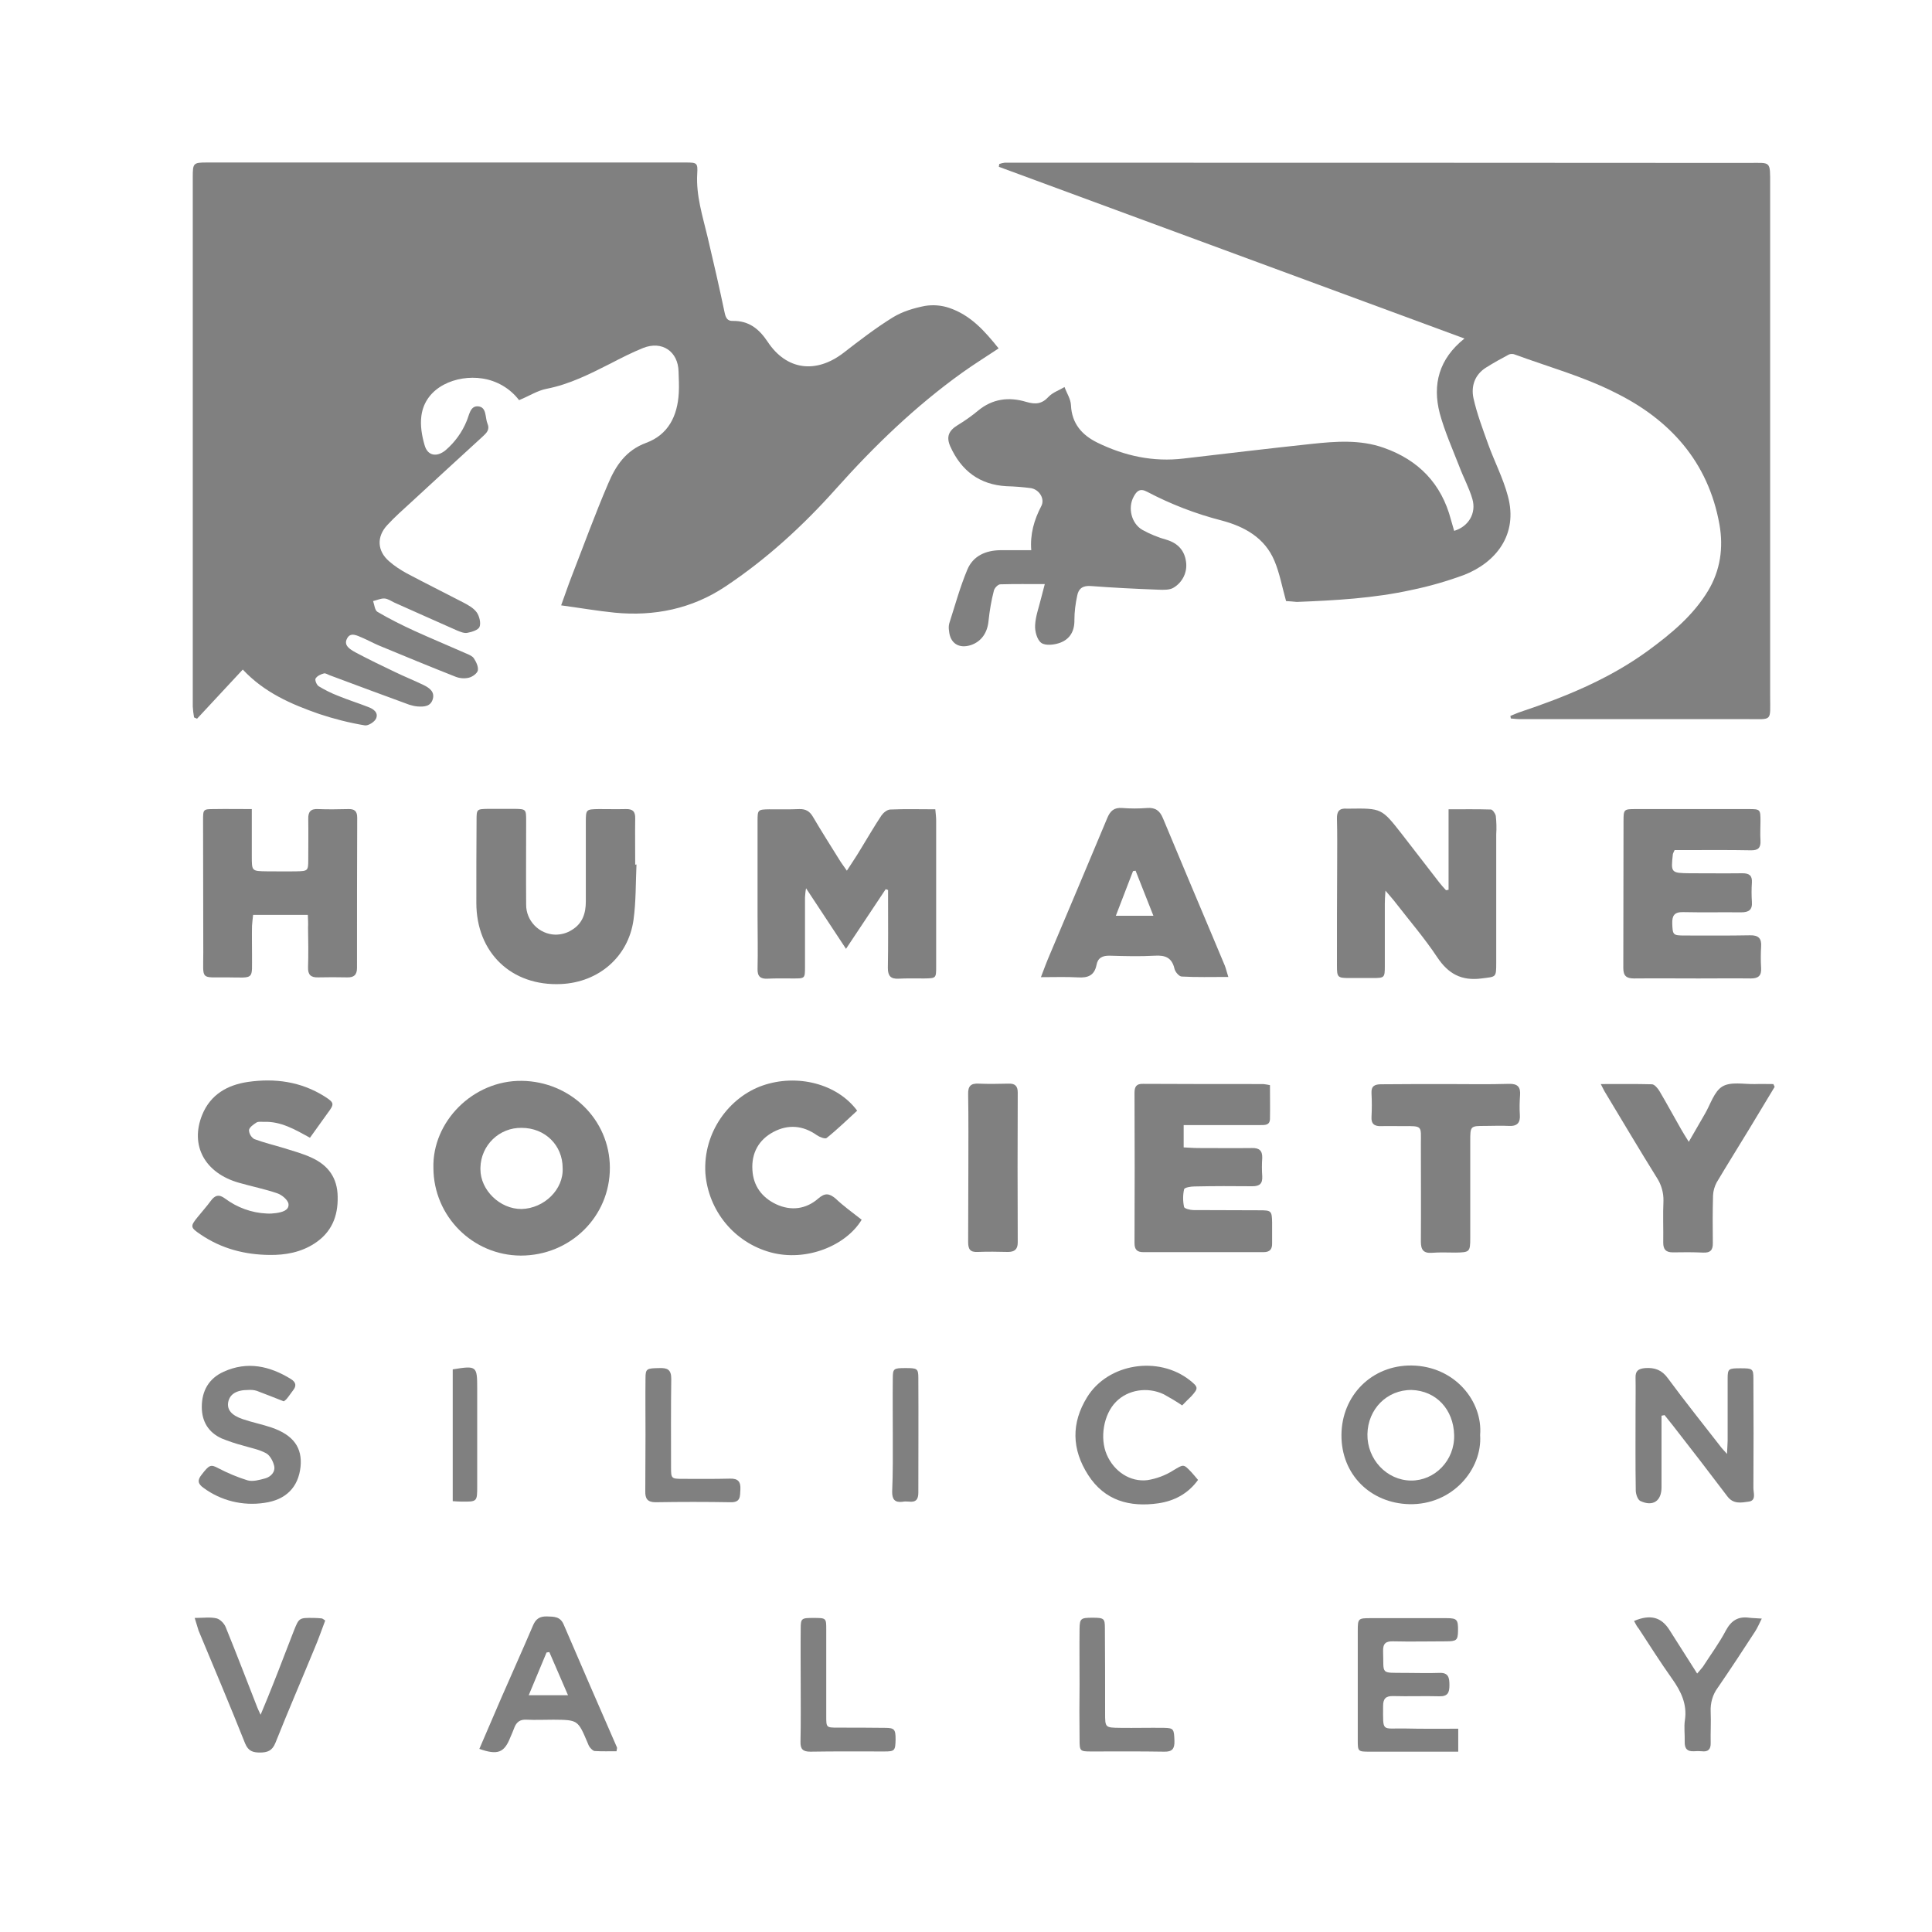 <?xml version="1.0" encoding="utf-8"?>
<!-- Generator: Adobe Illustrator 21.1.0, SVG Export Plug-In . SVG Version: 6.00 Build 0)  -->
<svg version="1.1" id="Layer_1" xmlns="http://www.w3.org/2000/svg" xmlns:xlink="http://www.w3.org/1999/xlink" x="0px" y="0px"
	 viewBox="0 0 900 900" style="enable-background:new 0 0 900 900;" xml:space="preserve">
<style type="text/css">
	.st0{fill:none;}
	.st1{fill:#808080;}
</style>
<title>hssv</title>
<g id="WposXp.tif">
	<path class="st0" d="M0,0h900v900H0C0,600,0,300,0,0z"/>
</g>
<g id="WposXp.tif-2">
	<path class="st1" d="M465.2,162.3c-6.2,4.1-11.8,7.6-17.1,11.4c-21.6,15.5-40.7,33.9-58.4,53.7c-15.5,17.4-32.5,33-51.9,45.9
		c-15.5,10.3-33,13.9-51.5,12.1c-8-0.8-16-2.2-24.9-3.4c1.9-5.2,3.3-9.4,4.9-13.5c5.6-14.4,10.9-29,17-43.2
		c3.5-8.3,8.2-15.5,17.7-19c10.3-3.8,14.6-12.5,15.2-23.2c0.2-3.3,0-6.7-0.1-10c-0.2-9.4-7.7-14.5-16.5-11
		c-5.2,2.1-10.3,4.7-15.3,7.3c-9.5,4.8-18.9,9.6-29.6,11.7c-4.3,0.8-8.2,3.4-12.9,5.3c-4.2-5.5-10.4-9.1-17.2-10.1
		c-11.8-1.8-26.5,3.8-28.3,17.4c-0.6,4.4,0.2,9.3,1.5,13.7c1.4,5,5.7,5.7,9.8,2.3c4.3-3.7,7.7-8.4,9.8-13.6c1.2-2.7,1.6-7.2,5.4-6.8
		c4,0.4,3.1,5.2,4.3,8.1s-0.6,4.4-2.3,6c-11,10.1-22.1,20.2-33.1,30.4c-3.8,3.5-7.7,6.9-11.2,10.7c-5.2,5.5-4.8,12.2,0.8,17
		c2.5,2.2,5.3,4,8.2,5.6c8.7,4.6,17.5,9,26.2,13.5c2.3,1.2,4.9,2.6,6.4,4.7c1.2,1.7,2,4.9,1.3,6.7c-0.6,1.5-3.6,2.4-5.7,2.8
		c-1.5,0.3-3.3-0.5-4.8-1.1c-9.8-4.3-19.5-8.7-29.2-13c-1.5-0.7-3-1.8-4.6-1.9c-1.7-0.1-3.5,0.8-5.3,1.2c0.6,1.7,0.8,4.3,2,5
		c5.6,3.3,11.4,6.2,17.3,8.9c7.9,3.6,15.9,6.9,23.8,10.4c1.4,0.6,3,1.2,3.8,2.3c1.1,1.7,2.2,3.9,1.9,5.7c-0.3,1.4-2.5,3-4.2,3.4
		c-2.1,0.5-4.3,0.3-6.3-0.5c-11.9-4.7-23.8-9.6-35.6-14.5c-2.6-1.1-5.1-2.5-7.7-3.6c-2.4-1-5.5-2.8-7.1,0.3
		c-1.8,3.3,1.4,5.1,3.9,6.5c6,3.2,12.2,6.2,18.3,9.1c4.5,2.2,9.1,4,13.6,6.2c2.6,1.3,5.1,3.1,4.1,6.5s-4,3.6-7,3.4
		c-1.3-0.1-2.6-0.4-3.9-0.8c-12.3-4.5-24.7-9.1-37-13.7c-0.9-0.3-2-1.1-2.8-0.9c-1.5,0.4-3.2,1.2-3.9,2.4c-0.4,0.7,0.5,3,1.5,3.6
		c2.8,1.7,5.8,3.2,8.9,4.4c4.6,1.9,9.4,3.4,14,5.2c2.5,0.9,5,2.6,3.8,5.4c-0.7,1.6-3.7,3.5-5.3,3.2c-7.2-1.2-14.3-3-21.2-5.3
		c-12.9-4.5-25.5-9.9-35.6-20.7l-21.3,22.9l-1.4-0.6c-0.3-1.7-0.5-3.4-0.6-5.1c0-82.2,0-164.3,0-246.5c0-6.6,0.2-6.9,6.6-6.9
		c74.3,0,148.7,0,223,0c5.3,0,5.7,0.2,5.4,5.2c-0.6,10.2,2.5,19.7,4.8,29.4c2.8,11.8,5.5,23.6,8,35.5c0.5,2.3,1.3,3.8,3.8,3.7
		c7.5-0.1,12.2,3.7,16.2,9.7c8.8,13.3,22.5,15,35.3,5.2c7.5-5.8,15-11.6,23.1-16.6c4.4-2.7,9.8-4.3,14.9-5.3
		c3.8-0.6,7.6-0.3,11.2,0.9C452.2,146.8,458.7,154.2,465.2,162.3z"/>
	<path class="st1" d="M599.1,280c-1.9-6.8-3-13-5.4-18.7c-4.5-10.8-14-16-24.5-18.8c-12.1-3.1-23.8-7.6-34.8-13.4
		c-3.3-1.8-4.9-0.4-6.3,2.3c-2.8,5.1-1.1,12.4,4,15.4c3.6,2,7.5,3.6,11.5,4.7c5.1,1.6,8.2,4.9,8.9,10.2c0.7,4.8-1.6,9.5-5.7,12
		c-1.8,1.2-4.8,1.1-7.2,1c-10.5-0.4-21-0.9-31.4-1.7c-3.8-0.3-5.8,1.2-6.4,4.5c-0.8,3.7-1.3,7.5-1.3,11.3c0.1,5.2-2.1,8.9-6.6,10.6
		c-2.7,1-6.8,1.5-8.8,0.1s-3.1-5.5-2.9-8.3c0.2-4.2,1.8-8.4,2.8-12.6c0.5-1.9,1-3.8,1.7-6.5c-7.2,0-14-0.1-20.7,0.1
		c-1.1,0-2.7,1.7-3,2.9c-1.2,4.6-2,9.3-2.5,14.1c-0.5,5.4-3.2,9.6-8.2,11.3c-5.6,1.8-9.7-0.8-10.2-6.6c-0.2-1.2-0.2-2.3,0.1-3.5
		c2.7-8.4,5-16.9,8.4-25c2.7-6.5,8.6-9,15.4-9.1c4.6,0,9.3,0,14.4,0c-0.6-7.4,1.3-14.1,4.7-20.6c1.7-3.3-0.9-7.6-4.8-8.3
		c-3.8-0.5-7.6-0.8-11.4-0.9c-12.6-0.7-21.1-7.2-26.2-18.5c-2-4.5-0.8-7.4,3.5-10c3.3-2,6.4-4.2,9.3-6.6c6.8-5.7,14.5-6.6,22.5-4.2
		c4.4,1.3,7.4,1,10.5-2.4c1.9-2,4.9-3,7.4-4.5c1,2.8,2.9,5.6,3,8.5c0.4,8.6,5.2,13.9,12.3,17.4c12.7,6.2,26,9.1,40.2,7.4
		c19.8-2.3,39.7-4.7,59.5-6.8c11.3-1.2,22.7-2.1,33.7,1.8c16.2,5.7,26.9,16.7,31.3,33.5c0.5,1.7,1,3.5,1.5,5.2
		c6.7-2,10.4-8.2,8.5-14.8c-1.5-5.2-4.2-10.1-6.1-15.2c-3.2-8.2-6.8-16.3-9.1-24.7c-3.5-13.5-0.4-25.4,11.5-34.9l-216.9-80l0.2-1.3
		c0.8-0.3,1.7-0.5,2.5-0.6c115.5,0,231,0,346.4,0.1c10.7,0,10.2-1.2,10.2,10.3c0,79.3,0,158.7,0,238c0,12.1,1.3,10.8-10.6,10.8
		c-35.3,0-70.7,0-106,0c-1.4,0-2.8-0.2-4.2-0.3l-0.2-1.2c1.6-0.6,3.2-1.4,4.8-1.9c20.9-7,41.2-15.3,59.2-28.4
		c10.8-7.9,21.1-16.4,28.1-28c5.7-9.5,7.2-20,5.3-30.8c-5.2-29.3-23.2-49.1-49-61.7c-14.7-7.4-30.7-11.8-46.2-17.5
		c-0.9-0.4-1.9-0.4-2.8-0.1c-3.6,1.9-7.2,3.9-10.7,6.1c-5.3,3.3-7.1,8.7-5.9,14.3c1.6,7.2,4.3,14.3,6.8,21.3
		c2.9,8.1,7,15.9,9.2,24.2c5,18.2-5.8,31.1-20.3,36.8c-7.9,2.9-16.1,5.3-24.4,7c-17.6,3.9-35.6,4.9-53.6,5.6
		C602.2,280.2,600.6,280.1,599.1,280z"/>
	<path class="st1" d="M394.5,405.6c2.4-3.7,4.5-6.8,6.4-10c3.2-5.2,6.3-10.6,9.7-15.7c0.9-1.3,2.7-2.8,4.2-2.8
		c6.8-0.3,13.6-0.1,20.9-0.1c0.2,2.1,0.4,3.7,0.4,5.2c0,22.7,0,45.3,0,68c0,5.5,0,5.5-5.5,5.6c-4,0-8-0.1-12,0.1c-3.7,0.2-5-1.3-5-5
		c0.2-10.7,0.1-21.3,0.1-32c0-1.5,0-2.9,0-4.3l-1.1-0.4l-18.5,27.8l-18.6-28.2c-0.3,1.4-0.4,2.9-0.5,4.3c0,10.8,0,21.6,0,32.5
		c0,5.2-0.1,5.2-5.4,5.2c-4,0-8-0.1-12,0.1c-3.4,0.2-4.8-1.1-4.7-4.6c0.2-8.2,0-16.3,0-24.5c0-14.8,0-29.6,0-44.5
		c0-5.1,0.2-5.2,5.4-5.3c4.7,0,9.3,0.1,14-0.1c3-0.1,4.9,1,6.4,3.6c4,6.8,8.2,13.4,12.3,20C391.9,402,393,403.4,394.5,405.6z"/>
	<path class="st1" d="M674.8,414.5V377c6.9,0,13.3-0.1,19.7,0.1c0.8,0,2.1,1.9,2.3,3c0.3,2.8,0.4,5.7,0.2,8.5c0,20,0,40,0,59.9
		c0,7.1-0.1,6.4-6.8,7.3c-9.4,1.2-15.5-2.1-20.7-9.9c-5.9-8.9-12.9-17-19.4-25.4c-1.2-1.6-2.5-3-4.7-5.6c-0.2,2.9-0.3,4.5-0.3,6.2
		c0,9.7,0,19.3,0,29c0,5.4-0.2,5.5-5.7,5.5c-3.7,0-7.3,0-11,0c-5.3,0-5.6-0.4-5.6-5.7c0-15.8,0-31.6,0.1-47.5c0-7,0.1-14-0.1-21
		c-0.1-3.4,1.1-5,4.6-4.7c0.3,0,0.7,0,1,0c15.2-0.2,15.2-0.2,24.6,11.8c5.8,7.5,11.6,15,17.4,22.5c1,1.3,2.1,2.5,3.2,3.7
		L674.8,414.5z"/>
	<path class="st1" d="M201.9,544.1c-0.6-21.5,18.4-40.9,41.2-40.6c22.6,0.3,40.9,18,41,40.4c0.1,22.8-18.4,41-41.5,41
		C220.2,584.8,202,566.6,201.9,544.1z M262.1,544.1c0-10.6-8.2-18.7-19.1-18.7c-10.4-0.2-19,8.1-19.2,18.6c0,0.2,0,0.5,0,0.7
		c0,9.7,9.1,18.6,19.2,18.5C253.5,562.9,262.6,554.1,262.1,544.1L262.1,544.1z"/>
	<path class="st1" d="M780.1,396c-0.3,0.6-0.6,1.2-0.8,1.8c-1,8.8-0.9,8.9,7.9,9c8.2,0,16.3,0.1,24.5,0c3.2,0,4.6,1.1,4.4,4.3
		c-0.2,3-0.2,6,0,9c0.3,3.8-1.5,4.9-5,4.9c-9-0.1-18,0.1-27-0.1c-4.1-0.1-5.2,1.6-5.1,5.3c0.2,5.3,0.3,5.6,5.7,5.6
		c10.2,0,20.3,0.1,30.5-0.1c3.9-0.1,5.5,1.4,5.2,5.3c-0.2,3.3-0.2,6.7,0,10c0.2,3.4-1.2,4.8-4.7,4.8c-8.2-0.1-16.3,0-24.5,0
		c-10,0-20-0.1-30,0c-3.6,0-5-1.2-5-4.9c0.1-22.8,0-45.7,0.1-68.5c0-5.4,0.2-5.5,5.7-5.5c17.5,0,35,0,52.5,0c5.5,0,5.6,0.1,5.6,5.6
		c0,3-0.2,6,0,9c0.2,3.5-1.1,4.7-4.6,4.6c-10-0.2-20-0.1-30-0.1L780.1,396z"/>
	<path class="st1" d="M143.4,426.2h-25.5c-0.2,1.9-0.4,3.5-0.5,5.1c-0.1,4.3,0,8.7,0,13c-0.1,12.4,1.5,11.1-11.4,11
		s-11.3,1.6-11.3-11.6c0-20.5-0.1-41-0.1-61.5c0-5.2,0-5.3,5.2-5.3c5.6-0.1,11.2,0,17.5,0c0,7.8,0,14.9,0,22c0,6.9,0,6.9,6.9,7
		c4.7,0,9.3,0.1,14,0c5.2-0.1,5.4-0.3,5.4-5.4c0-6.3,0.1-12.7,0-19c-0.1-3.4,1.2-4.8,4.6-4.6c4.7,0.2,9.3,0.1,14,0
		c2.9-0.1,4.2,0.9,4.2,4c-0.1,23.3-0.1,46.7-0.1,70c0,3.3-1.5,4.5-4.6,4.4c-4.5-0.1-9-0.1-13.5,0c-3.4,0.1-4.8-1.2-4.7-4.7
		c0.2-6.2,0.1-12.3,0-18.5C143.6,430.3,143.5,428.5,143.4,426.2z"/>
	<path class="st1" d="M591.6,505.5c0,5.3,0.1,10.6,0,15.8c-0.1,2.9-2.3,2.8-4.4,2.8h-35.8v10.4c2.3,0.1,4.6,0.3,6.8,0.3
		c8.3,0,16.7,0.1,25,0c3.4-0.1,4.9,1.2,4.8,4.6c-0.2,2.8-0.2,5.7,0,8.5c0.2,3.5-1.2,4.7-4.6,4.7c-9-0.1-18-0.1-27,0.1
		c-1.7,0-4.6,0.5-4.8,1.3c-0.6,2.7-0.6,5.6,0,8.3c0.2,0.7,2.8,1.4,4.3,1.4c10.3,0.1,20.7,0,31,0.1c5.3,0,5.6,0.3,5.7,5.7
		c0,3.2,0,6.3,0,9.5c0.1,2.9-1,4.3-4,4.3c-18.7,0-37.3,0-56,0c-2.9,0-4.1-1.2-4.1-4.2c0.1-23.3,0.1-46.7,0-70c0-2.8,0.8-4.3,4-4.2
		c18.7,0.1,37.3,0.1,56,0.1C589.5,505.1,590.6,505.3,591.6,505.5z"/>
	<path class="st1" d="M296.5,402.7c-0.4,8.6-0.2,17.4-1.4,25.9c-2.4,17.1-16.2,29-33.7,29.8c-23.1,1.1-39.5-14.6-39.5-37.8
		c0-12.8,0-25.6,0.1-38.5c0-5.2,0.1-5.2,5.4-5.3c4.2,0,8.3,0,12.5,0c5.1,0.1,5.2,0.2,5.2,5.5c0,13-0.1,26,0,39
		c-0.1,7.6,6,13.9,13.6,14.1c2.7,0,5.4-0.7,7.7-2.2c5-3,6.5-7.8,6.5-13.2c0-12.3,0-24.6,0-37c0-6,0.1-6,6.1-6.1
		c4.2,0,8.3,0.1,12.5,0c3.3-0.1,4.5,1.2,4.4,4.4c-0.1,7.2,0,14.3,0,21.5L296.5,402.7z"/>
	<path class="st1" d="M572.2,455.1c-8,0-14.9,0.2-21.8-0.2c-1.2-0.1-3-2.2-3.3-3.7c-1.2-5.1-4.3-6.3-9.1-6c-7,0.4-14,0.2-21,0
		c-3.4-0.1-5.6,1-6.2,4.3c-1,5-4.1,6.1-8.7,5.8c-5.4-0.3-10.8-0.1-17.2-0.1c1.6-4.2,2.7-7.2,4-10.2c9-21.3,18-42.6,26.9-63.9
		c1.4-3.4,3.2-5,7-4.7c3.8,0.3,7.7,0.3,11.5,0c3.9-0.3,6,1.2,7.5,4.9c7.5,18.1,15.2,36.2,22.8,54.3c2,4.8,4,9.5,6,14.3
		C571.1,451.2,571.4,452.6,572.2,455.1z M519.8,426.6h17.5l-8.3-21l-1.2,0.2L519.8,426.6z"/>
	<path class="st1" d="M144.4,530c-7.1-3.9-13.6-7.7-21.5-7.4c-1.2,0-2.6-0.2-3.4,0.3c-1.4,0.9-3.3,2.2-3.5,3.5c0,1.7,1,3.3,2.4,4.2
		c4.5,1.7,9.2,2.8,13.8,4.2c4.4,1.4,9,2.6,13.2,4.6c7.5,3.5,11.8,9.3,11.9,18.1c0.2,9.2-2.9,16.6-10.7,21.7
		c-6.4,4.2-13.7,5.5-21,5.4c-11.5-0.1-22.4-2.9-32.1-9.5c-4.9-3.3-5-3.8-1.3-8.3c2-2.5,4.1-4.8,6-7.4s3.8-3.2,6.6-1.1
		c5.6,4.2,12.4,6.7,19.4,7c1.5,0.1,3,0,4.4-0.2c2.7-0.4,6.1-1.2,5.8-4.2c-0.2-1.9-3.1-4.3-5.2-5c-5.8-2-11.9-3.2-17.8-4.9
		c-16-4.5-23-17.4-17.2-31.7c3.9-9.5,11.8-13.9,21.3-15.3c12.5-1.8,24.6-0.2,35.6,6.7c4.7,3,4.8,3.5,1.4,8L144.4,530z"/>
	<path class="st1" d="M401.4,568.2c-7.3,12.1-25.8,19.7-42.4,15.2c-16.9-4.6-29-19.3-30.4-36.8c-1.2-19.4,11.4-35.6,26.6-40.9
		c16.1-5.6,34.8-0.9,44.1,11.7c-4.6,4.2-9.2,8.7-14.2,12.7c-0.7,0.6-3.3-0.4-4.6-1.3c-6.5-4.6-13.4-5.1-20.2-1.5s-10.3,9.8-9.8,17.7
		c0.4,7.5,4.5,12.9,11.1,16c6.9,3.2,13.9,2.3,19.6-2.7c3.1-2.7,5.1-2.4,8,0C393,561.9,397.2,564.9,401.4,568.2z"/>
	<path class="st1" d="M745.7,505c8.6,0,16.2-0.1,23.8,0.1c1.2,0,2.7,1.8,3.5,3.1c3.5,5.9,6.7,11.9,10.1,17.8c1,1.7,2,3.4,3.6,5.9
		c2.8-4.8,5.1-8.9,7.5-13c2.6-4.4,4.3-10.5,8.2-12.8s9.9-1,15-1.1c2.9-0.1,5.8,0,8.7,0l0.6,1.3c-3.9,6.5-7.8,13-11.7,19.4
		c-5.1,8.4-10.3,16.7-15.3,25.1c-1,1.9-1.6,3.9-1.7,6.1c-0.2,7.3-0.2,14.7-0.1,22c0.1,3.4-1.1,4.8-4.6,4.6c-4.7-0.2-9.3-0.2-14-0.1
		c-3.2,0-4.5-1.3-4.5-4.5c0.1-6.5-0.2-13,0.1-19.5c0.1-3.8-1-7.6-3.1-10.8c-8.1-13-15.9-26.2-23.8-39.3
		C747.4,508.4,746.9,507.3,745.7,505z"/>
	<path class="st1" d="M674,505c9.7,0,19.3,0.2,29-0.1c4-0.1,5.4,1.5,5.1,5.3c-0.2,3-0.3,6-0.1,9c0.3,3.8-1.2,5.5-5.1,5.3
		c-3.7-0.2-7.3,0-11,0c-7,0-7,0-7,7.2c0,15,0,30,0,45c0,6.5-0.3,6.7-6.8,6.8c-3.7,0-7.3-0.2-11,0.1c-4,0.3-5.2-1.4-5.2-5.2
		c0.1-15.2,0-30.3,0-45.5c0-8.5,1-8.4-8.5-8.3c-3.3,0-6.7-0.1-10,0c-3.1,0.1-4.7-1-4.5-4.3c0.2-3.7,0.2-7.3,0-11
		c-0.2-3.4,1.5-4.2,4.5-4.2C653.7,505,663.8,505,674,505z"/>
	<path class="st1" d="M774,659.5c0,8.8,0,17.6,0,26.4c0,2.3,0,4.7,0,7c0,6.3-4,9.1-9.9,6.3c-1.2-0.6-2.1-3.2-2.1-4.9
		c-0.2-12.5-0.1-25-0.1-37.5c0-5,0.1-10,0-15c-0.1-3.2,1.3-4.2,4.5-4.5c4.5-0.3,7.8,0.9,10.6,4.8c8.1,11,16.7,21.7,25,32.4
		c0.5,0.6,1.1,1.2,2.5,2.8c0.1-2.8,0.3-4.5,0.3-6.1c0-9.7,0-19.3,0-29c0-4.6,0.4-4.8,6-4.8s6,0.2,6,4.8c0.1,17,0.1,34,0,51
		c0,2.2,1.4,5.8-2.1,6.3s-7.2,1.3-10-2.4c-8.3-11-16.8-22-25.3-32.9c-1.3-1.7-2.7-3.3-4-5L774,659.5z"/>
	<path class="st1" d="M689.5,668.5c1.1,15.9-12.9,32.7-33.1,32.2c-18-0.5-31.6-13.8-31.5-32.2s14.1-32.6,32.7-32.4
		C677.7,636.4,690.8,652.8,689.5,668.5z M657.6,647.5c-11.5-0.1-20.4,8.9-20.6,20.6s9,21.5,20.3,21.6c11,0.1,20.4-9.3,20.1-21.2
		S669.1,647.9,657.6,647.5L657.6,647.5z"/>
	<path class="st1" d="M679.3,805.3V816h-5c-12.2,0-24.3,0-36.5,0c-5.2,0-5.3-0.2-5.3-5.3c0-17,0-34,0-51c0-5.7,0.2-5.9,5.9-5.9
		c11.8,0,23.7,0,35.5,0c4.9,0,5.4,0.7,5.3,6.1c-0.1,4.2-0.7,4.7-5.7,4.7c-8.2,0-16.3,0.2-24.5,0c-3.3-0.1-4.8,0.9-4.7,4.5
		c0.4,11.1-1.6,10.1,10.2,10.2c5.3,0,10.7,0.2,16,0c4.3-0.2,4.7,2.3,4.7,5.7s-0.7,5.3-4.7,5.2c-7.2-0.2-14.3,0.1-21.5-0.1
		c-3.4-0.1-4.7,1.2-4.7,4.6c0,12.5-0.8,10.3,10.2,10.5C662.7,805.4,670.8,805.3,679.3,805.3z"/>
	<path class="st1" d="M451.1,544.2c0-11.5,0.1-23-0.1-34.5c-0.1-3.7,1.2-5.1,4.9-4.9c4.7,0.2,9.3,0.1,14,0c2.9-0.1,4.2,1.1,4.2,4.1
		c-0.1,23.3-0.1,46.6,0,69.9c0,3.3-1.6,4.4-4.6,4.4c-4.7-0.1-9.3-0.2-14,0c-3.7,0.2-4.5-1.4-4.5-4.7
		C451.1,567.2,451,555.7,451.1,544.2L451.1,544.2z"/>
	<path class="st1" d="M223.3,814.7c3.4-7.9,6.8-15.8,10.2-23.7c4.9-11.3,10-22.5,14.8-33.8c1.3-3.1,3.2-4.3,6.5-4.2s6.2,0,7.8,3.8
		c8.2,19.1,16.5,38.2,24.8,57.2c0.1,0.2,0,0.6-0.2,1.8c-3.3,0-6.7,0.1-10.1-0.1c-0.8,0-1.7-1-2.3-1.7c-0.5-0.7-0.8-1.4-1.1-2.2
		c-4.5-10.6-4.5-10.6-15.9-10.7c-4.2,0-8.3,0.2-12.5,0c-3-0.2-4.7,1.1-5.7,3.7c-0.6,1.5-1.2,3.1-1.9,4.6
		C234.9,816.5,231.8,817.7,223.3,814.7z M255.9,769.6l-1.3,0.2l-8.3,19.9h18.3L255.9,769.6z"/>
	<path class="st1" d="M132.2,652.8c-4.6-1.8-8.6-3.4-12.6-4.9c-1.3-0.4-2.6-0.5-4-0.4c-5.5,0-8.6,2-9.3,5.7
		c-0.6,3.5,1.5,6.1,6.8,7.9c4.4,1.5,9,2.4,13.4,3.9c10.2,3.5,14.4,9.4,13.5,18.3c-1,9.4-6.7,15.4-16.9,16.8c-10,1.5-20.2-1-28.3-7
		c-2.7-1.9-2.9-3.6-0.9-6.1c3.6-4.7,4.3-4.9,7.7-3.1c4.4,2.3,8.9,4.2,13.7,5.7c2.5,0.7,5.6-0.2,8.2-0.9s4.9-3,4.2-5.9
		c-0.5-2.1-1.9-4.8-3.7-5.8c-3.3-1.8-7.2-2.5-10.8-3.6c-3.4-0.9-6.7-2-9.9-3.3c-6.2-2.8-9.3-7.9-9.3-14.7c0-7.5,3.3-13.3,10.2-16.4
		c11-5,21.4-2.7,31.3,3.4c2.4,1.5,2.7,3.2,1,5.3c-1,1.3-1.9,2.7-3,4C133.1,652.1,132.7,652.5,132.2,652.8z"/>
	<path class="st1" d="M550.7,654.7c-2.8-1.9-5.7-3.6-8.6-5.2c-7.6-3.6-16.7-2.1-22.2,3.5c-5.8,5.8-7.7,16.9-4.3,24.7
		s10.9,12.8,19,11.8c4.2-0.7,8.3-2.2,11.9-4.5c4.9-2.9,4.7-3.2,8.5,0.8c1,1.1,1.9,2.2,3.1,3.6c-4.7,6.5-11.1,9.8-18.5,10.9
		c-13.3,1.9-25-1.2-32.7-13.2s-7.9-24.2-0.5-36.2c9.7-15.8,33.2-19.5,47.9-7.9c4,3.2,4,3.7,0.7,7.4
		C553.5,651.8,552.2,653.2,550.7,654.7z"/>
	<path class="st1" d="M90.7,753.7c4,0,7.3-0.5,10.2,0.2c1.6,0.4,3.5,2.3,4.2,4c5.1,12.5,9.9,25.1,14.8,37.6c0.3,0.8,0.7,1.5,1.5,3.3
		c2.3-5.5,4.2-10.1,6-14.7c3.2-8,6.2-16.1,9.4-24.2c2.5-6.3,2.5-6.3,9.4-6.2c1.2,0,2.3,0.1,3.5,0.2c0.5,0,0.9,0.4,1.8,1
		c-1.6,4.2-3.1,8.6-4.9,12.8c-6.1,14.8-12.4,29.4-18.3,44.2c-1.5,3.7-3.7,4.5-7.2,4.5c-3.2,0-5.4-0.6-6.9-4.2
		c-7-17.6-14.4-35.1-21.7-52.6C92,758.1,91.6,756.5,90.7,753.7z"/>
	<path class="st1" d="M761.2,755.1c7.6-3.2,12.7-1.8,16.5,4.2c4.2,6.6,8.4,13.2,12.9,20.3c0.9-1,1.8-2.1,2.7-3.2
		c3.6-5.6,7.6-11,10.7-16.9c2.5-4.6,5.7-6.6,10.8-5.9c1.6,0.2,3.3,0.2,5.9,0.4c-1.2,2.4-2,4.3-3.1,6c-5.7,8.8-11.5,17.6-17.4,26.2
		c-2.4,3.2-3.5,7.2-3.3,11.2c0.2,4.8-0.1,9.7,0,14.5c0.1,3-1.2,4.3-4.2,3.9c-1.2-0.1-2.3-0.1-3.5,0c-3.3,0.2-4.5-1.3-4.4-4.5
		c0.1-3.3-0.4-6.7,0.1-10c1.1-7.4-1.8-13.4-6-19.3c-5.4-7.6-10.4-15.5-15.5-23.3C762.6,757.8,762,756.6,761.2,755.1z"/>
	<path class="st1" d="M300.7,668.5c0-8.8-0.1-17.7,0-26.5c0-4.5,0.6-4.6,6.6-4.7c3.6-0.1,5.4,0.7,5.4,5c-0.2,13.8-0.1,27.7-0.1,41.5
		c0,4.8,0.2,5.1,5,5.1c7.5,0,15,0.1,22.5-0.1c3.8-0.1,5,1.5,4.8,5.1c-0.2,3.1,0.2,6-4.5,5.9c-11.7-0.2-23.3-0.2-35,0
		c-3.8,0-4.9-1.7-4.8-5.2C300.7,685.9,300.6,677.2,300.7,668.5L300.7,668.5z"/>
	<path class="st1" d="M373,784.9c0-8.7-0.1-17.3,0-26c0-5.1,0.3-5.2,6.1-5.2s5.8,0.1,5.8,5.4c0,13.5,0,27,0,40.4
		c0,5.2,0,5.3,5.3,5.3c7.3,0,14.7,0,22,0.1c4.5,0,5,0.7,5,5.4c-0.1,5.2-0.4,5.6-5.2,5.6c-11.5,0-23-0.1-34.5,0.1
		c-3.5,0-4.7-1.2-4.6-4.7C373.1,802.5,373,793.7,373,784.9z"/>
	<path class="st1" d="M502.9,784.6c0-8.7-0.1-17.3,0-26c0.1-4.6,0.6-5,5.9-5c5.5,0,5.9,0.3,5.9,4.9c0.1,13.2,0.1,26.3,0.1,39.5
		c0,6.8,0,6.8,7,6.9s13.7-0.1,20.5,0c4.5,0.1,4.6,0.6,4.8,6.1c0.1,3.6-1,5.1-4.8,5c-11.3-0.2-22.7-0.1-34-0.1
		c-5.3,0-5.4-0.2-5.4-5.8C502.8,801.6,502.8,793.1,502.9,784.6L502.9,784.6z"/>
	<path class="st1" d="M415.9,668.5c0-8.8-0.1-17.6,0-26.4c0-4.6,0.4-4.8,5.9-4.8s6,0.2,6,4.7c0.1,17.8,0,35.6,0,53.3
		c0,3.3-1.2,4.6-4.5,4.2c-1-0.1-2-0.1-3,0.1c-3.5,0.4-4.7-1.2-4.7-4.6C416,686.1,415.9,677.3,415.9,668.5z"/>
	<path class="st1" d="M210.9,637.9c11.2-1.8,11.4-1.6,11.4,9c0,15.1,0,30.3,0,45.4c0,7.3,0,7.3-7.5,7.2c-1.1,0-2.3-0.1-3.9-0.2
		L210.9,637.9z"/>
</g>
</svg>
